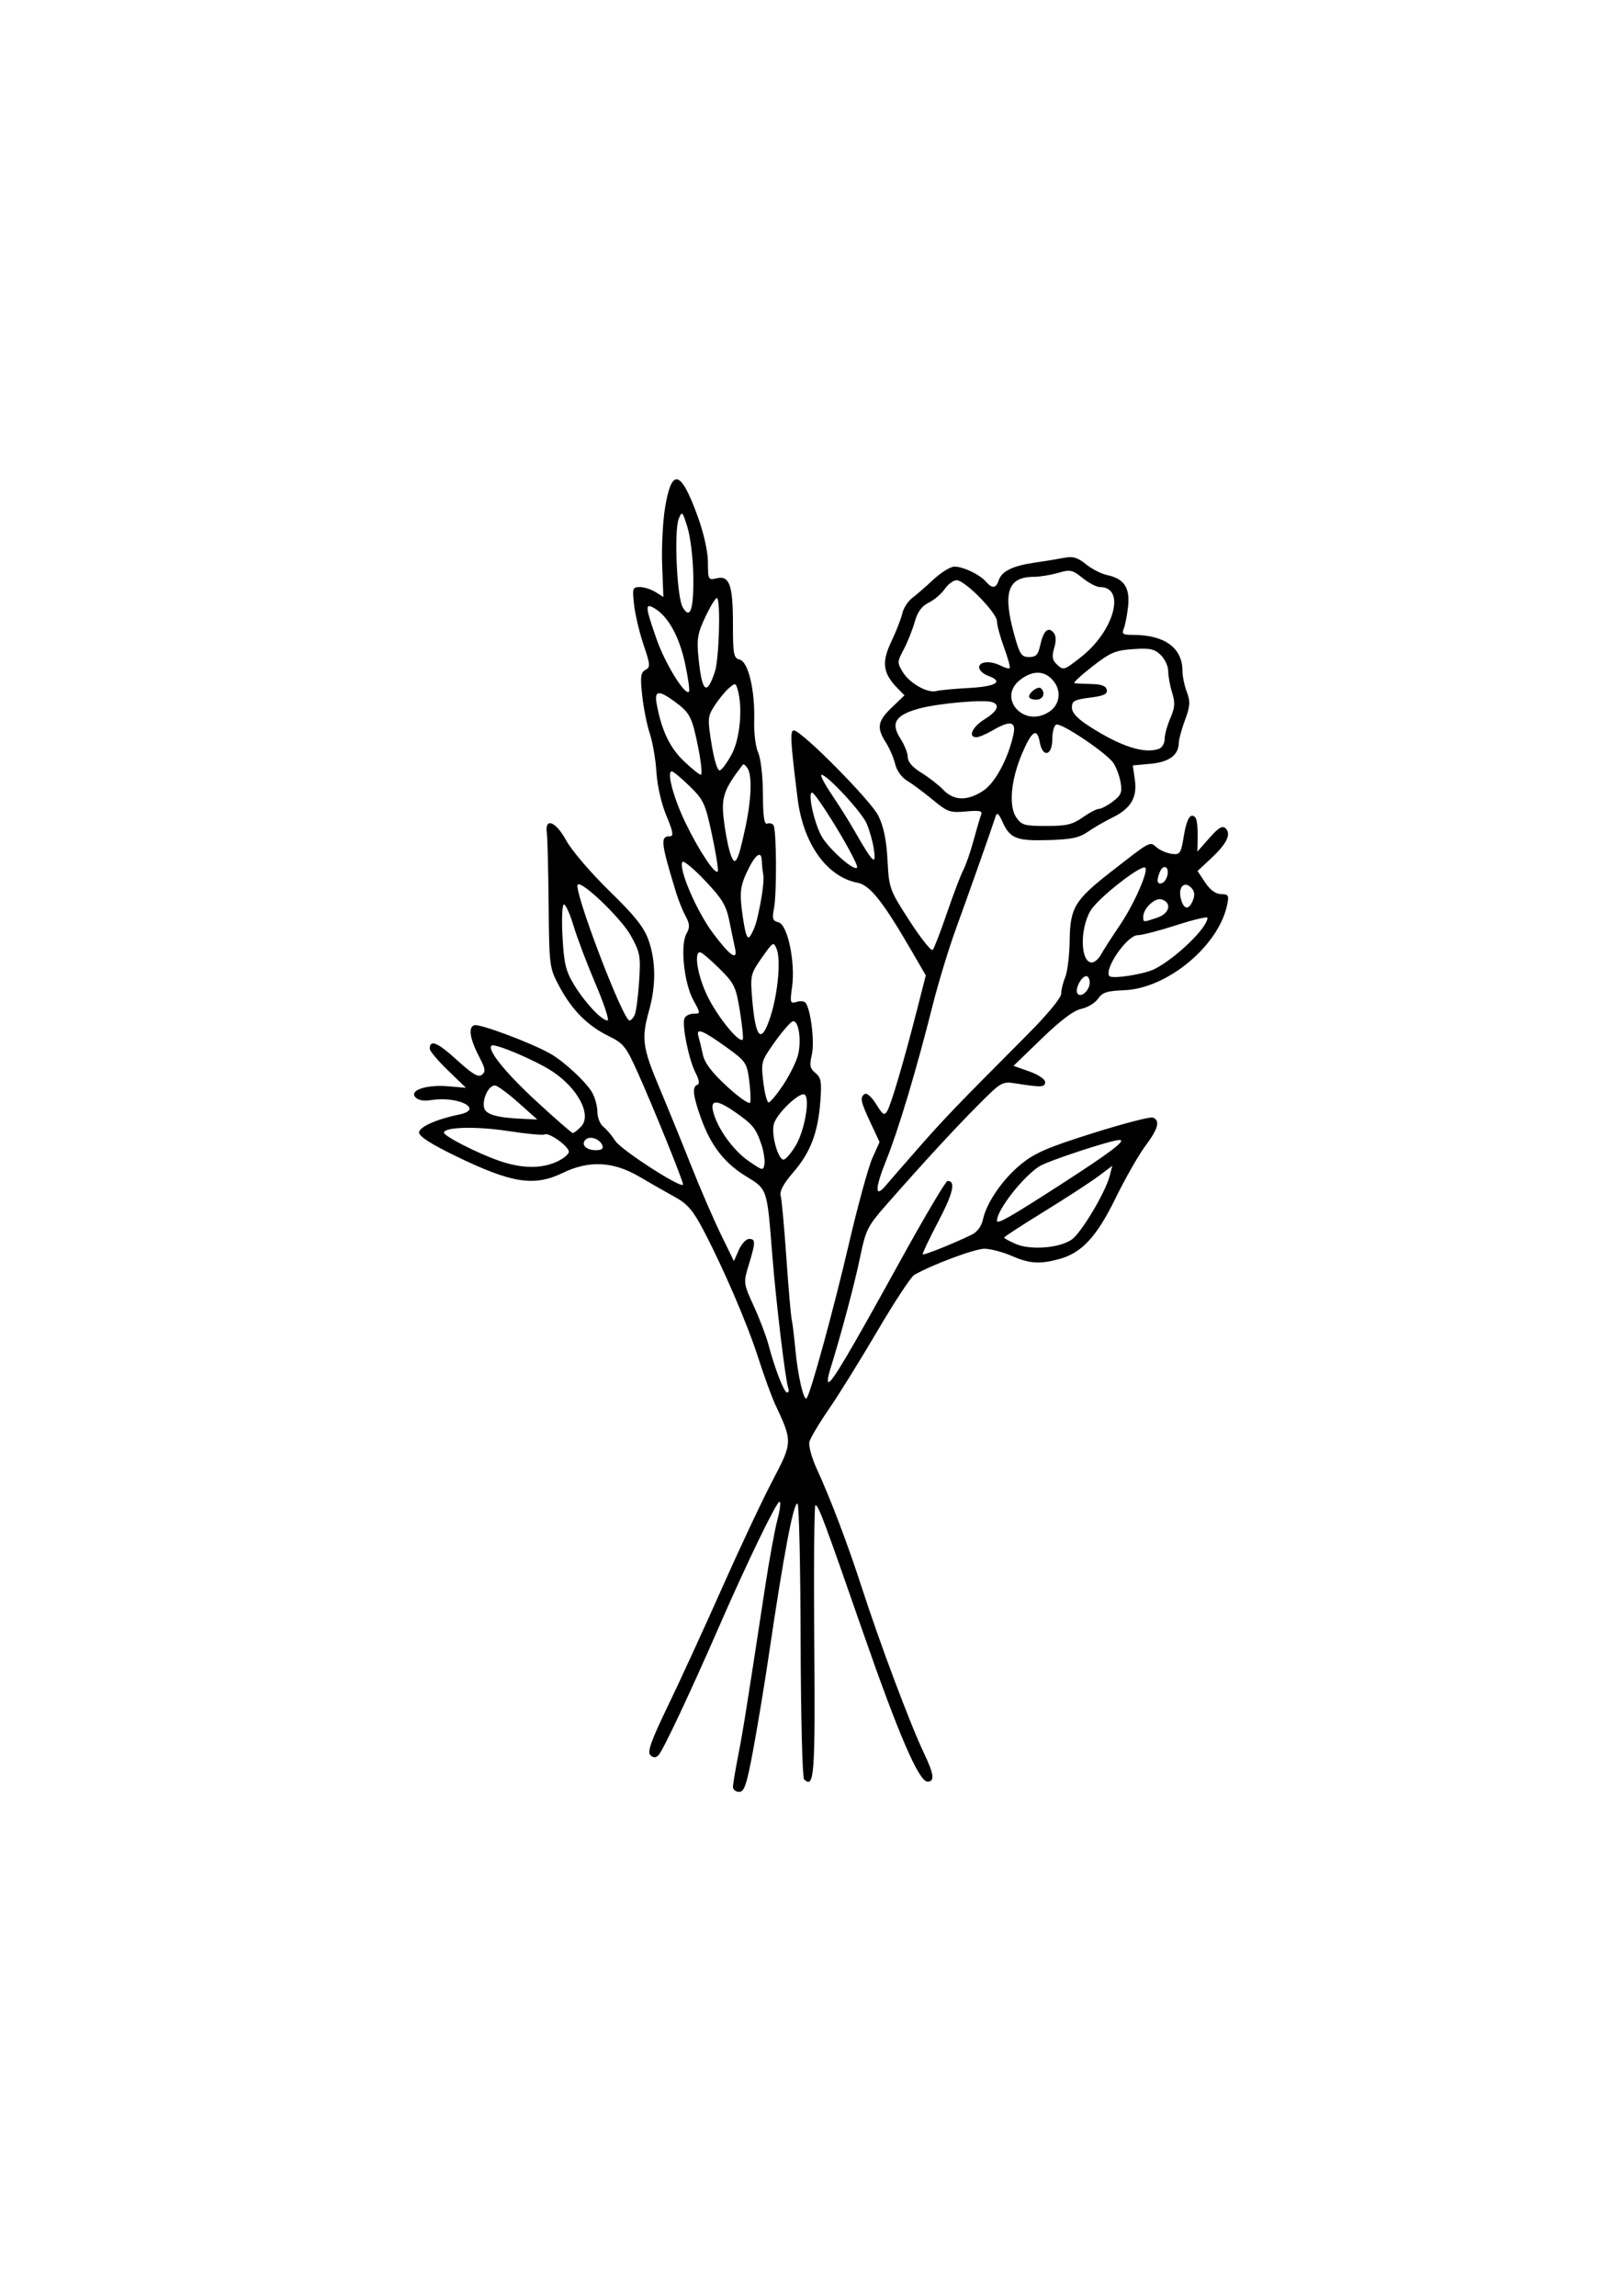 <?xml version="1.0" encoding="UTF-8" standalone="no"?>
<svg
   xmlns:dc="http://purl.org/dc/elements/1.1/"
   xmlns:cc="http://creativecommons.org/ns#"
   xmlns:rdf="http://www.w3.org/1999/02/22-rdf-syntax-ns#"
   xmlns:svg="http://www.w3.org/2000/svg"
   xmlns="http://www.w3.org/2000/svg"
   xmlns:sodipodi="http://sodipodi.sourceforge.net/DTD/sodipodi-0.dtd"
   xmlns:inkscape="http://www.inkscape.org/namespaces/inkscape"
   sodipodi:docname="flower6.svg"
   inkscape:version="1.0 (4035a4fb49, 2020-05-01)"
   id="svg395"
   version="1.1"
   viewBox="0 0 210 297"
   height="297mm"
   width="210mm">
  <defs
     id="defs389" />
  <sodipodi:namedview
     inkscape:window-maximized="0"
     inkscape:window-y="57"
     inkscape:window-x="177"
     inkscape:window-height="860"
     inkscape:window-width="1274"
     showgrid="false"
     inkscape:document-rotation="0"
     inkscape:current-layer="layer1"
     inkscape:document-units="mm"
     inkscape:cy="560"
     inkscape:cx="400"
     inkscape:zoom="0.35"
     inkscape:pageshadow="2"
     inkscape:pageopacity="0.0"
     borderopacity="1.0"
     bordercolor="#666666"
     pagecolor="#ffffff"
     id="base" />
  <g
     id="layer1"
     inkscape:groupmode="layer"
     inkscape:label="Layer 1">
    <path
       id="path425"
       d="m 94.838,231.186 c 0,-0.337 0.305,-2.175 0.677,-4.084 0.636,-3.261 1.049,-5.845 3.482,-21.793 0.537,-3.521 1.256,-7.445 1.596,-8.72 0.341,-1.275 0.46,-2.318 0.265,-2.318 -0.393,0 -4.223,7.914 -7.8,16.115 -3.755,8.61 -7.312,16.158 -7.862,16.684 -0.376,0.36 -0.657,0.353 -1.054,-0.027 -0.413,-0.395 0.126,-1.899 2.291,-6.38 1.557,-3.224 4.698,-10.067 6.979,-15.205 2.281,-5.138 5.218,-11.383 6.526,-13.877 2.626,-5.005 2.629,-5.076 0.368,-9.893 -0.456,-0.971 -1.433,-3.653 -2.173,-5.96 -1.432,-4.47 -4.514,-11.641 -7.173,-16.691 -1.286,-2.443 -2.031,-3.305 -3.603,-4.168 -1.09,-0.598 -3.187,-1.796 -4.661,-2.661 -3.35,-1.967 -6.479,-2.12 -9.858,-0.484 -3.735,1.808 -6.609,1.358 -13.889,-2.176 -3.146,-1.527 -4.731,-2.543 -4.732,-3.033 -9.23e-4,-0.717 2.26,-1.732 5.192,-2.332 3.265,-0.668 -0.072,-2.418 -3.575,-1.874 -1.041,0.162 -1.741,0.035 -2.102,-0.38 -0.786,-0.906 1.513,-1.65 4.328,-1.4 l 2.229,0.198 -2.344,-2.27 c -1.289,-1.249 -2.344,-2.501 -2.344,-2.782 0,-1.245 1.009,-0.832 3.484,1.424 2.042,1.861 2.799,2.312 3.267,1.941 0.498,-0.395 0.455,-0.775 -0.236,-2.095 -1.312,-2.507 -1.58,-4.016 -0.765,-4.315 0.667,-0.245 7.557,2.341 9.946,3.733 1.794,1.045 4.623,3.701 5.347,5.018 0.36,0.656 0.654,1.774 0.654,2.485 0,0.711 0.345,1.565 0.767,1.898 0.422,0.333 1.115,1.151 1.539,1.816 0.765,1.2 8.772,6.354 8.772,5.647 0,-0.494 -3.822,-9.931 -5.871,-14.498 -1.503,-3.348 -1.831,-3.757 -3.773,-4.707 -2.714,-1.327 -4.722,-3.352 -6.365,-6.417 -1.278,-2.385 -1.303,-2.576 -1.381,-10.596 -0.044,-4.492 -0.148,-8.658 -0.231,-9.258 -0.285,-2.053 1.158,-1.493 2.503,0.972 0.705,1.292 3.183,4.191 5.573,6.52 3.308,3.224 4.483,4.698 5.078,6.37 0.952,2.675 0.98,5.88 0.081,9.083 -1.023,3.646 -0.874,4.78 1.32,10.001 1.107,2.634 2.957,7.174 4.111,10.088 1.154,2.914 2.873,6.888 3.819,8.83 l 1.72,3.532 0.632,-1.435 c 0.348,-0.789 0.943,-1.435 1.323,-1.435 0.867,0 0.864,0.399 -0.028,3.333 -0.713,2.345 -0.708,2.389 0.651,5.366 0.753,1.651 1.606,3.895 1.896,4.988 0.83,3.134 2.015,6.181 2.404,6.181 0.196,0 0.267,-0.248 0.158,-0.552 -0.378,-1.051 -1.592,-11.175 -2.079,-17.329 -0.679,-8.592 -0.612,-8.39 -3.388,-10.09 -2.815,-1.724 -4.549,-3.963 -5.834,-7.536 -1.044,-2.903 -1.169,-4.081 -0.455,-4.309 0.304,-0.097 0.218,-0.657 -0.236,-1.527 -0.863,-1.654 -1.792,-6.183 -1.445,-7.047 0.136,-0.34 0.667,-0.619 1.178,-0.619 0.926,0 0.926,-0.008 -0.04,-1.78 -1.195,-2.193 -1.7,-7.096 -0.882,-8.558 0.465,-0.832 0.444,-1.256 -0.115,-2.295 -0.377,-0.701 -0.928,-2.069 -1.223,-3.04 -2.004,-6.583 -2.076,-7.285 -0.745,-7.285 0.452,0 0.322,-0.685 -0.497,-2.625 -0.652,-1.544 -1.186,-3.862 -1.297,-5.629 -0.103,-1.652 -0.487,-3.898 -0.853,-4.991 -0.366,-1.093 -0.811,-3.31 -0.99,-4.928 -0.27,-2.448 -0.202,-3.007 0.41,-3.334 0.663,-0.355 0.641,-0.671 -0.231,-3.24 -0.531,-1.566 -1.084,-3.89 -1.229,-5.165 -0.246,-2.163 -0.196,-2.318 0.741,-2.318 0.552,0 1.464,0.289 2.026,0.641 l 1.022,0.641 -0.158,-4.128 c -0.087,-2.27 0.078,-5.582 0.366,-7.36 0.854,-5.264 2.029,-4.991 4.2,0.977 0.823,2.261 1.352,4.618 1.356,6.036 0.006,2.239 0.048,2.316 1.122,2.058 1.664,-0.4 2.115,0.86 2.115,5.91 0,3.948 0.089,4.415 0.879,4.612 1.111,0.278 1.991,4.012 1.869,7.937 -0.047,1.52 0.184,3.359 0.514,4.088 0.342,0.756 0.607,3.056 0.616,5.358 0.011,2.916 0.167,3.978 0.561,3.833 0.3,-0.11 0.666,-0.014 0.813,0.214 0.386,0.597 0.433,8.849 0.061,10.733 -0.266,1.35 -0.176,1.629 0.585,1.819 1.174,0.294 2.196,5.157 1.754,8.344 -0.287,2.069 -0.246,2.203 0.597,1.947 0.498,-0.151 1.029,-0.083 1.18,0.151 0.673,1.042 1.149,5.095 0.781,6.659 -0.328,1.396 -0.248,1.805 0.465,2.389 0.73,0.598 0.826,1.155 0.633,3.685 -0.31,4.062 -1.274,6.588 -3.492,9.156 -1.296,1.5 -1.799,2.448 -1.633,3.079 0.132,0.502 0.46,4.091 0.729,7.976 0.269,3.885 0.577,7.461 0.685,7.947 0.108,0.486 0.326,2.274 0.485,3.974 0.311,3.329 1.069,6.627 1.441,6.272 0.479,-0.458 3.487,-11.431 5.491,-20.03 1.147,-4.923 2.507,-9.89 3.022,-11.038 l 0.936,-2.088 -1.176,-2.507 c -1.294,-2.758 -1.401,-3.316 -0.715,-3.721 0.254,-0.15 0.909,0.454 1.457,1.341 0.85,1.379 1.059,1.506 1.429,0.873 0.507,-0.867 2.162,-6.487 3.818,-12.967 l 1.168,-4.572 -1.698,-2.933 c -3.811,-6.582 -5.512,-8.745 -7.12,-9.053 -3.985,-0.762 -7.036,-5.036 -7.767,-10.879 -0.927,-7.413 -1.005,-8.83 -0.488,-8.83 0.982,0 9.948,9.051 10.933,11.038 0.683,1.377 1.047,3.139 1.185,5.74 0.195,3.667 0.26,3.846 2.859,7.865 1.463,2.261 2.808,3.95 2.99,3.753 0.182,-0.197 1.011,-2.346 1.842,-4.774 0.831,-2.428 1.779,-4.921 2.107,-5.538 0.328,-0.618 0.929,-2.35 1.335,-3.849 0.406,-1.499 0.849,-3.002 0.985,-3.34 0.196,-0.488 -0.21,-0.572 -1.971,-0.411 -2.048,0.187 -2.375,0.072 -4.294,-1.513 -1.142,-0.944 -2.63,-2.05 -3.307,-2.458 -0.718,-0.434 -1.364,-1.329 -1.554,-2.155 -0.178,-0.777 -0.715,-2.026 -1.192,-2.774 -1.234,-1.936 -1.093,-2.783 0.763,-4.558 l 1.635,-1.564 -0.912,-0.931 c -1.883,-1.923 -2.072,-3.336 -0.802,-6.005 0.636,-1.337 1.279,-2.984 1.429,-3.66 0.15,-0.676 0.722,-1.57 1.271,-1.987 0.55,-0.417 1.798,-1.503 2.775,-2.414 0.977,-0.911 2.193,-1.656 2.704,-1.656 1.139,0 3.279,1.025 4.088,1.958 0.805,0.927 1.288,0.871 1.641,-0.192 0.389,-1.171 1.807,-1.87 4.616,-2.276 1.269,-0.183 2.978,-0.463 3.797,-0.622 1.19,-0.231 1.767,-0.065 2.874,0.826 0.762,0.613 1.992,1.242 2.733,1.398 2.2,0.462 2.985,1.644 2.714,4.084 -0.129,1.16 -0.386,2.457 -0.571,2.882 -0.281,0.646 -0.082,0.773 1.214,0.775 4.118,0.006 6.397,1.677 6.397,4.69 0,0.663 0.253,1.874 0.562,2.692 0.47,1.244 0.432,1.837 -0.231,3.623 -0.436,1.175 -0.8,2.506 -0.808,2.959 -0.028,1.589 -1.237,2.486 -3.645,2.708 l -2.308,0.212 0.268,1.869 c 0.33,2.303 -0.529,3.726 -2.964,4.91 -0.947,0.461 -2.351,1.274 -3.118,1.807 -1.123,0.78 -2.13,0.99 -5.157,1.076 -4.148,0.118 -4.939,-0.213 -5.947,-2.487 -0.399,-0.901 -0.656,-1.113 -0.802,-0.662 -0.585,1.802 -3.643,10.463 -5.144,14.57 -0.932,2.55 -2.293,7.02 -3.026,9.934 -2.096,8.339 -4.446,16.181 -6.022,20.088 -1.462,3.625 -1.485,4.963 -0.056,3.252 0.427,-0.511 2.325,-2.694 4.218,-4.85 3.37,-3.839 4.956,-5.489 14.019,-14.584 2.645,-2.655 4.466,-4.848 4.466,-5.38 0,-0.494 0.235,-1.457 0.522,-2.14 0.287,-0.684 0.547,-2.832 0.577,-4.775 0.066,-4.258 0.642,-5.203 5.457,-8.953 5.102,-3.973 4.88,-3.856 5.801,-3.069 0.439,0.375 1.317,0.749 1.952,0.833 1.077,0.141 1.182,-0.019 1.575,-2.387 0.269,-1.625 0.643,-2.539 1.039,-2.539 0.613,0 0.781,0.762 0.729,3.311 l -0.027,1.325 1.553,-1.764 c 1.165,-1.324 1.684,-1.638 2.081,-1.259 0.778,0.744 0.197,1.973 -1.823,3.86 l -1.794,1.675 0.988,1.484 c 0.647,0.972 1.359,1.491 2.063,1.503 0.966,0.017 1.044,0.164 0.767,1.454 -1.139,5.296 -7.773,10.769 -13.309,10.979 -2.224,0.085 -2.816,0.277 -3.381,1.101 -0.376,0.549 -1.344,1.136 -2.15,1.303 -0.986,0.205 -2.666,1.464 -5.128,3.843 l -3.661,3.538 2.046,0.723 c 1.151,0.407 2.046,1.007 2.046,1.373 0,0.679 -0.493,0.704 -3.718,0.192 -1.845,-0.293 -1.914,-0.255 -4.894,2.729 -3.02,3.025 -7.148,7.507 -11.983,13.011 -2.388,2.719 -2.621,3.19 -3.373,6.843 -0.7,3.398 -2.438,9.902 -3.91,14.63 -0.246,0.789 -0.305,1.427 -0.133,1.418 0.474,-0.025 2.817,-3.99 9.186,-15.547 3.178,-5.767 5.968,-10.486 6.2,-10.486 1.098,0 0.737,1.565 -1.222,5.296 -1.175,2.237 -2.07,4.131 -1.99,4.208 0.145,0.139 4.172,-1.481 6.357,-2.557 0.694,-0.342 1.253,-1.101 1.434,-1.951 0.47,-2.196 2.539,-5.206 4.915,-7.148 1.801,-1.472 3.434,-2.179 9.313,-4.029 3.921,-1.234 7.406,-2.143 7.744,-2.019 0.997,0.366 0.717,1.44 -0.958,3.674 -0.865,1.154 -2.594,4.184 -3.842,6.734 -2.483,5.073 -4.399,7.128 -7.382,7.921 -2.492,0.662 -3.774,0.569 -6.103,-0.441 -1.128,-0.489 -2.686,-0.902 -3.462,-0.917 -1.209,-0.023 -6.675,2.005 -9.104,3.379 -0.423,0.239 -2.569,3.5 -4.77,7.247 -2.201,3.747 -5.028,8.302 -6.283,10.122 -1.255,1.82 -2.39,3.725 -2.523,4.231 -0.133,0.507 0.309,2.111 0.981,3.564 1.714,3.703 4.018,9.776 5.778,15.226 2.323,7.193 6.326,17.855 8.086,21.536 1.283,2.682 1.397,3.63 0.437,3.63 -1.119,0 -3.733,-6.056 -8.383,-19.426 -5.041,-14.495 -5.731,-16.336 -6.119,-16.336 -0.156,-1.1e-4 -0.223,7.93 -0.15,17.623 0.132,17.364 0.003,19.109 -1.315,17.848 -0.224,-0.215 -0.427,-8.28 -0.45,-17.922 -0.023,-9.642 -0.203,-17.627 -0.4,-17.743 -0.501,-0.296 -1.789,6.519 -3.752,19.841 -0.501,3.4 -1.378,8.714 -1.949,11.81 -0.865,4.688 -1.173,5.629 -1.846,5.629 -0.444,2.1e-4 -0.808,-0.276 -0.808,-0.613 z M 138.679,160.351 c 1.249,-0.892 4.357,-6.107 4.903,-8.227 l 0.337,-1.308 -1.806,1.354 c -0.993,0.745 -4.143,2.793 -6.999,4.552 -2.856,1.759 -5.193,3.277 -5.193,3.374 0,0.097 0.675,0.47 1.5,0.829 1.918,0.835 5.703,0.535 7.257,-0.575 z m -1.425,-7.12 c 6.458,-4.164 8.561,-5.759 7.592,-5.759 -1.039,0 -9.278,2.713 -10.368,3.414 -2.169,1.395 -5.48,5.647 -5.48,7.037 0,0.506 1.638,-0.425 8.256,-4.692 z m -38.75,-5.215 c -0.688,-2.042 -1.123,-2.576 -3.389,-4.15 -2.357,-1.638 -3.249,-1.649 -2.834,-0.037 0.556,2.16 2.572,4.971 4.55,6.346 1.856,1.29 1.937,1.306 2.08,0.415 0.082,-0.51 -0.101,-1.668 -0.406,-2.575 z m -26.47,2.275 c 0.864,-0.392 1.57,-0.974 1.57,-1.294 0,-0.703 -2.607,-2.557 -3.147,-2.237 -0.211,0.125 -2.341,-0.076 -4.735,-0.445 -4.088,-0.631 -8.275,-0.522 -8.275,0.215 0,0.454 4.363,2.675 7.155,3.643 2.885,1 5.402,1.041 7.431,0.119 z m 30.945,-2.132 c 1.11,-1.883 1.83,-5.897 1.17,-6.528 -0.558,-0.533 -3.661,2.395 -4.03,3.803 -0.365,1.391 0.619,4.792 1.323,4.571 0.303,-0.095 0.995,-0.926 1.537,-1.846 z m -25.04,0.009 c -0.333,-0.831 -1.608,-1.274 -2.156,-0.749 -0.66,0.631 0.043,1.377 1.296,1.377 0.772,0 1.035,-0.192 0.86,-0.628 z m -2.749,-2.431 c 1.409,-1.489 -0.403,-4.95 -3.741,-7.147 -2.163,-1.424 -7.488,-3.677 -7.856,-3.325 -0.579,0.554 1.787,3.49 5.792,7.187 2.447,2.259 4.573,4.114 4.724,4.122 0.151,0.008 0.637,-0.369 1.08,-0.837 z m -8.132,-3.105 c -1.351,-1.205 -2.708,-2.198 -3.016,-2.208 -0.772,-0.023 -1.605,1.588 -1.43,2.765 0.148,0.997 1.577,1.415 5.37,1.57 l 1.532,0.063 -2.456,-2.191 z M 96.936,139.746 c -0.29,-2.223 -0.46,-2.474 -2.818,-4.177 -3.166,-2.286 -4.092,-2.662 -3.753,-1.52 0.137,0.462 0.396,1.532 0.576,2.379 0.229,1.082 1.16,2.308 3.135,4.128 1.545,1.424 2.89,2.356 2.989,2.072 0.099,-0.284 0.041,-1.581 -0.129,-2.882 z m 4.346,0.689 c 0.804,-1.198 1.674,-2.915 1.934,-3.814 0.546,-1.892 0.132,-4.741 -0.653,-4.49 -0.292,0.093 -1.339,1.3 -2.326,2.683 -1.74,2.436 -1.785,2.594 -1.474,5.157 0.176,1.454 0.486,2.644 0.689,2.644 0.202,0 1.026,-0.981 1.83,-2.179 z m -5.54,-9.596 c -0.519,-3.204 -0.716,-3.611 -2.677,-5.555 -1.164,-1.153 -2.28,-2.097 -2.48,-2.097 -0.878,0 -0.251,3.383 1.113,6.004 1.383,2.658 3.94,5.739 4.399,5.301 0.113,-0.108 -0.048,-1.752 -0.356,-3.653 z m 3.962,0.627 c 0.944,-2.928 1.346,-7.296 0.798,-8.667 -0.407,-1.018 -0.467,-0.984 -1.932,1.104 -1.448,2.063 -1.501,2.288 -1.249,5.29 0.441,5.258 1.19,5.972 2.383,2.273 z m -22.638,-4.158 c -1.104,-2.59 -2.384,-5.968 -2.844,-7.506 -0.46,-1.538 -1.024,-2.796 -1.252,-2.796 -0.232,0 -0.315,1.831 -0.187,4.158 0.193,3.534 0.423,4.478 1.532,6.291 1.397,2.285 3.542,4.562 4.297,4.562 0.254,0 -0.441,-2.119 -1.545,-4.71 z m 5.073,3.937 c 0.179,-0.425 0.43,-2.362 0.558,-4.305 0.215,-3.258 0.13,-3.717 -1.084,-5.912 -1.22,-2.205 -6.32,-7.11 -6.858,-6.595 -0.619,0.592 5.849,17.584 6.693,17.584 0.201,0 0.512,-0.348 0.691,-0.773 z m 58.86,-4.138 c 0,-0.456 -0.2,-0.829 -0.445,-0.829 -0.631,0 -1.502,1.694 -1.151,2.238 0.422,0.654 1.596,-0.382 1.596,-1.409 z m 8.394,-1.75 c 2.76,-1.398 6.839,-5.348 6.839,-6.623 0,-0.191 -1.805,0.236 -4.01,0.949 -2.206,0.713 -4.463,1.297 -5.016,1.297 -1.34,0 -4.327,4.277 -3.683,5.274 0.286,0.442 4.498,-0.201 5.87,-0.897 z m -6.956,-1.839 c 0.301,-0.546 1.418,-2.285 2.483,-3.863 1.816,-2.692 3.707,-6.981 3.265,-7.403 -0.492,-0.471 -6.147,3.965 -7.081,5.555 -1.413,2.405 -1.308,6.705 0.165,6.705 0.342,0 0.868,-0.447 1.169,-0.993 z m -47.341,-0.883 c -0.122,-0.546 -0.444,-2.097 -0.715,-3.446 -0.414,-2.056 -0.926,-2.909 -3.166,-5.275 -1.47,-1.552 -2.785,-2.634 -2.924,-2.404 -0.522,0.866 1.838,6.363 3.944,9.185 2.246,3.01 3.252,3.692 2.861,1.94 z m 2.813,-3.541 c 0.609,-2.457 1.001,-5.167 0.854,-5.91 -0.088,-0.447 -0.177,-1.272 -0.196,-1.833 -0.05,-1.456 -0.89,-0.787 -1.986,1.583 -0.743,1.607 -0.863,2.504 -0.614,4.609 0.17,1.437 0.432,2.92 0.582,3.294 0.242,0.603 0.321,0.598 0.694,-0.039 0.232,-0.396 0.531,-1.163 0.665,-1.704 z m 51.793,-0.365 c 1.607,-0.536 1.976,-1.878 0.65,-2.365 -0.864,-0.317 -2.428,1.123 -2.428,2.236 0,0.737 -0.039,0.734 1.778,0.129 z m 4.654,-2.275 c 0.278,-0.688 0.203,-1.191 -0.242,-1.637 -0.907,-0.907 -1.707,-0.02 -1.318,1.462 0.375,1.429 1.024,1.502 1.56,0.174 z m -3.284,-3.346 c 0.17,-1.104 -0.604,-1.301 -1.021,-0.26 -0.439,1.093 -0.332,1.599 0.297,1.401 0.317,-0.1 0.643,-0.613 0.725,-1.141 z m -58.961,-5.175 c -0.85,-3.979 -1.077,-4.47 -2.886,-6.233 -1.08,-1.053 -2.115,-1.914 -2.3,-1.914 -0.695,0 0.212,3.427 1.753,6.623 1.773,3.679 3.968,6.958 4.203,6.282 0.084,-0.241 -0.262,-2.382 -0.769,-4.758 z m 16.208,-0.706 c -1.505,-2.492 -2.947,-4.597 -3.205,-4.68 -0.634,-0.202 0.094,3.447 1.086,5.448 0.828,1.669 4.456,4.908 4.703,4.199 0.084,-0.241 -1.079,-2.476 -2.584,-4.967 z m -11.906,-0.026 c 0.822,-3.809 0.936,-6.868 0.291,-7.843 -0.236,-0.357 -0.501,-0.556 -0.589,-0.442 -2.396,3.12 -2.775,4.15 -2.501,6.796 0.153,1.476 0.512,3.467 0.798,4.425 0.651,2.179 1.01,1.652 2,-2.937 z m 16.613,2.41 c -0.15,-0.911 -0.555,-2.303 -0.899,-3.095 -0.645,-1.482 -5.099,-6.287 -5.828,-6.287 -0.225,0 0.362,1.142 1.304,2.539 0.942,1.396 2.224,3.433 2.849,4.525 2.568,4.491 2.996,4.877 2.575,2.318 z m 27.051,-3.863 c 0.86,-0.607 1.807,-1.104 2.105,-1.104 0.297,0 1.11,-0.428 1.806,-0.952 1.071,-0.806 1.225,-1.186 1.007,-2.475 -0.142,-0.838 -0.569,-1.977 -0.948,-2.53 -0.878,-1.281 -6.671,-5.176 -7.367,-4.953 -0.289,0.092 -0.525,0.946 -0.525,1.897 0,2.134 -1.246,2.445 -1.616,0.404 -0.351,-1.941 -1.013,-1.537 -2.266,1.383 -1.469,3.422 -1.79,6.851 -0.78,8.325 0.688,1.004 1.056,1.109 3.891,1.109 2.615,0 3.389,-0.182 4.695,-1.104 z m -12.878,-3.437 c 1.556,-1.001 3.29,-4.243 3.945,-7.377 0.339,-1.622 -0.467,-1.755 -2.712,-0.445 -0.831,0.485 -1.771,0.882 -2.088,0.883 -1.142,0.003 -0.544,-1.335 1.033,-2.312 1.669,-1.034 2.048,-1.85 1.034,-2.222 -1.021,-0.375 -6.931,0.134 -9.441,0.812 -3.117,0.843 -3.77,1.878 -2.461,3.904 0.522,0.808 0.949,1.89 0.949,2.405 0,0.599 0.623,1.316 1.731,1.992 0.952,0.581 2.235,1.577 2.85,2.213 1.392,1.439 3.078,1.487 5.16,0.148 z m -36.836,-5.484 c -0.803,-4.069 -1.081,-4.617 -3.075,-6.072 -2.085,-1.521 -2.641,-1.446 -2.32,0.313 0.616,3.38 1.69,5.648 3.491,7.371 1.03,0.985 2.031,1.791 2.224,1.791 0.194,0 0.05,-1.531 -0.32,-3.402 z m 4.326,0.723 c 1.052,-1.967 1.426,-5.948 0.776,-8.266 -0.27,-0.965 -0.324,-0.976 -1.163,-0.25 -0.484,0.419 -1.312,1.43 -1.84,2.248 -0.906,1.402 -0.928,1.689 -0.387,5.014 0.344,2.117 0.772,3.463 1.071,3.368 0.273,-0.087 0.968,-1.039 1.543,-2.115 z m 55.274,-0.679 c 0.402,-0.147 0.73,-0.719 0.73,-1.271 0,-0.551 0.332,-1.762 0.738,-2.691 0.593,-1.357 0.638,-2.006 0.231,-3.306 -0.279,-0.89 -0.507,-2.141 -0.507,-2.781 0,-0.64 -0.439,-1.583 -0.975,-2.095 -0.819,-0.784 -1.392,-0.904 -3.584,-0.752 -2.291,0.159 -2.934,0.433 -5.275,2.257 -1.466,1.142 -2.502,2.108 -2.301,2.146 0.2,0.038 1.19,0.088 2.199,0.11 1.297,0.029 1.878,0.25 1.984,0.754 0.115,0.552 -0.376,0.78 -2.181,1.009 -2.005,0.254 -2.33,0.432 -2.329,1.274 4.6e-4,0.673 0.684,1.42 2.193,2.395 4.078,2.636 7.185,3.646 9.078,2.951 z M 135.763,92.074 c 1.38,-0.924 1.611,-2.682 0.526,-4.001 -1.093,-1.329 -2.61,-1.392 -4.229,-0.174 -3.133,2.357 0.426,6.37 3.702,4.175 z m -2.611,-1.945 c 0,-0.579 1.193,-1.415 1.543,-1.08 0.632,0.604 0.268,1.468 -0.619,1.468 -0.508,0 -0.923,-0.174 -0.923,-0.387 z m -44.517,-4.318 c -0.754,-3.487 -2.185,-6.07 -3.939,-7.109 -1.258,-0.746 -1.23,-0.287 0.244,3.946 1.106,3.176 3.67,7.349 4.202,6.84 0.131,-0.125 -0.098,-1.78 -0.508,-3.677 z m 36.68,3.195 c 3.568,-0.189 4.607,-0.824 2.565,-1.567 -0.655,-0.238 -1.192,-0.736 -1.192,-1.106 0,-0.787 1.484,-0.89 2.84,-0.196 0.513,0.263 1.016,0.397 1.118,0.3 0.102,-0.098 -0.227,-1.301 -0.732,-2.674 -0.505,-1.373 -0.917,-2.899 -0.917,-3.392 0,-1.089 -4.143,-5.308 -5.213,-5.308 -0.422,0 -1.114,0.507 -1.538,1.126 -0.424,0.619 -1.356,1.416 -2.071,1.769 -0.918,0.454 -1.454,1.191 -1.826,2.514 -0.29,1.029 -0.928,2.624 -1.419,3.544 -0.854,1.6 -0.857,1.729 -0.091,2.97 0.887,1.436 3.223,2.736 4.335,2.411 0.394,-0.115 2.258,-0.291 4.142,-0.391 z M 92.497,86.911 c 0.537,-1.608 0.767,-9.085 0.293,-9.538 -0.136,-0.13 -0.797,0.912 -1.469,2.316 -1.046,2.186 -1.184,2.942 -0.957,5.26 0.451,4.615 1.06,5.175 2.133,1.961 z m 47.375,-1.911 c 4.294,-3.365 5.836,-9.053 2.455,-9.053 -0.438,0 -1.447,-0.525 -2.244,-1.166 -1.333,-1.073 -1.589,-1.125 -3.205,-0.662 -0.966,0.277 -2.361,0.503 -3.101,0.503 -3.38,0 -4.06,2.011 -2.54,7.506 0.701,2.533 0.925,2.87 1.912,2.87 0.897,0 1.18,-0.292 1.433,-1.476 0.403,-1.883 1.027,-2.505 1.717,-1.709 0.356,0.41 0.39,1.056 0.105,2.005 -0.319,1.065 -0.254,1.559 0.273,2.063 0.929,0.889 0.94,0.886 3.193,-0.88 z M 89.704,74.401 c -0.037,-2.185 -0.375,-4.967 -0.752,-6.181 -0.649,-2.09 -0.709,-2.149 -1.131,-1.104 -0.623,1.545 -0.242,10.133 0.507,11.428 0.986,1.707 1.45,0.308 1.376,-4.144 z"
       style="fill:#000000;stroke-width:0.451" />
  </g>
</svg>
